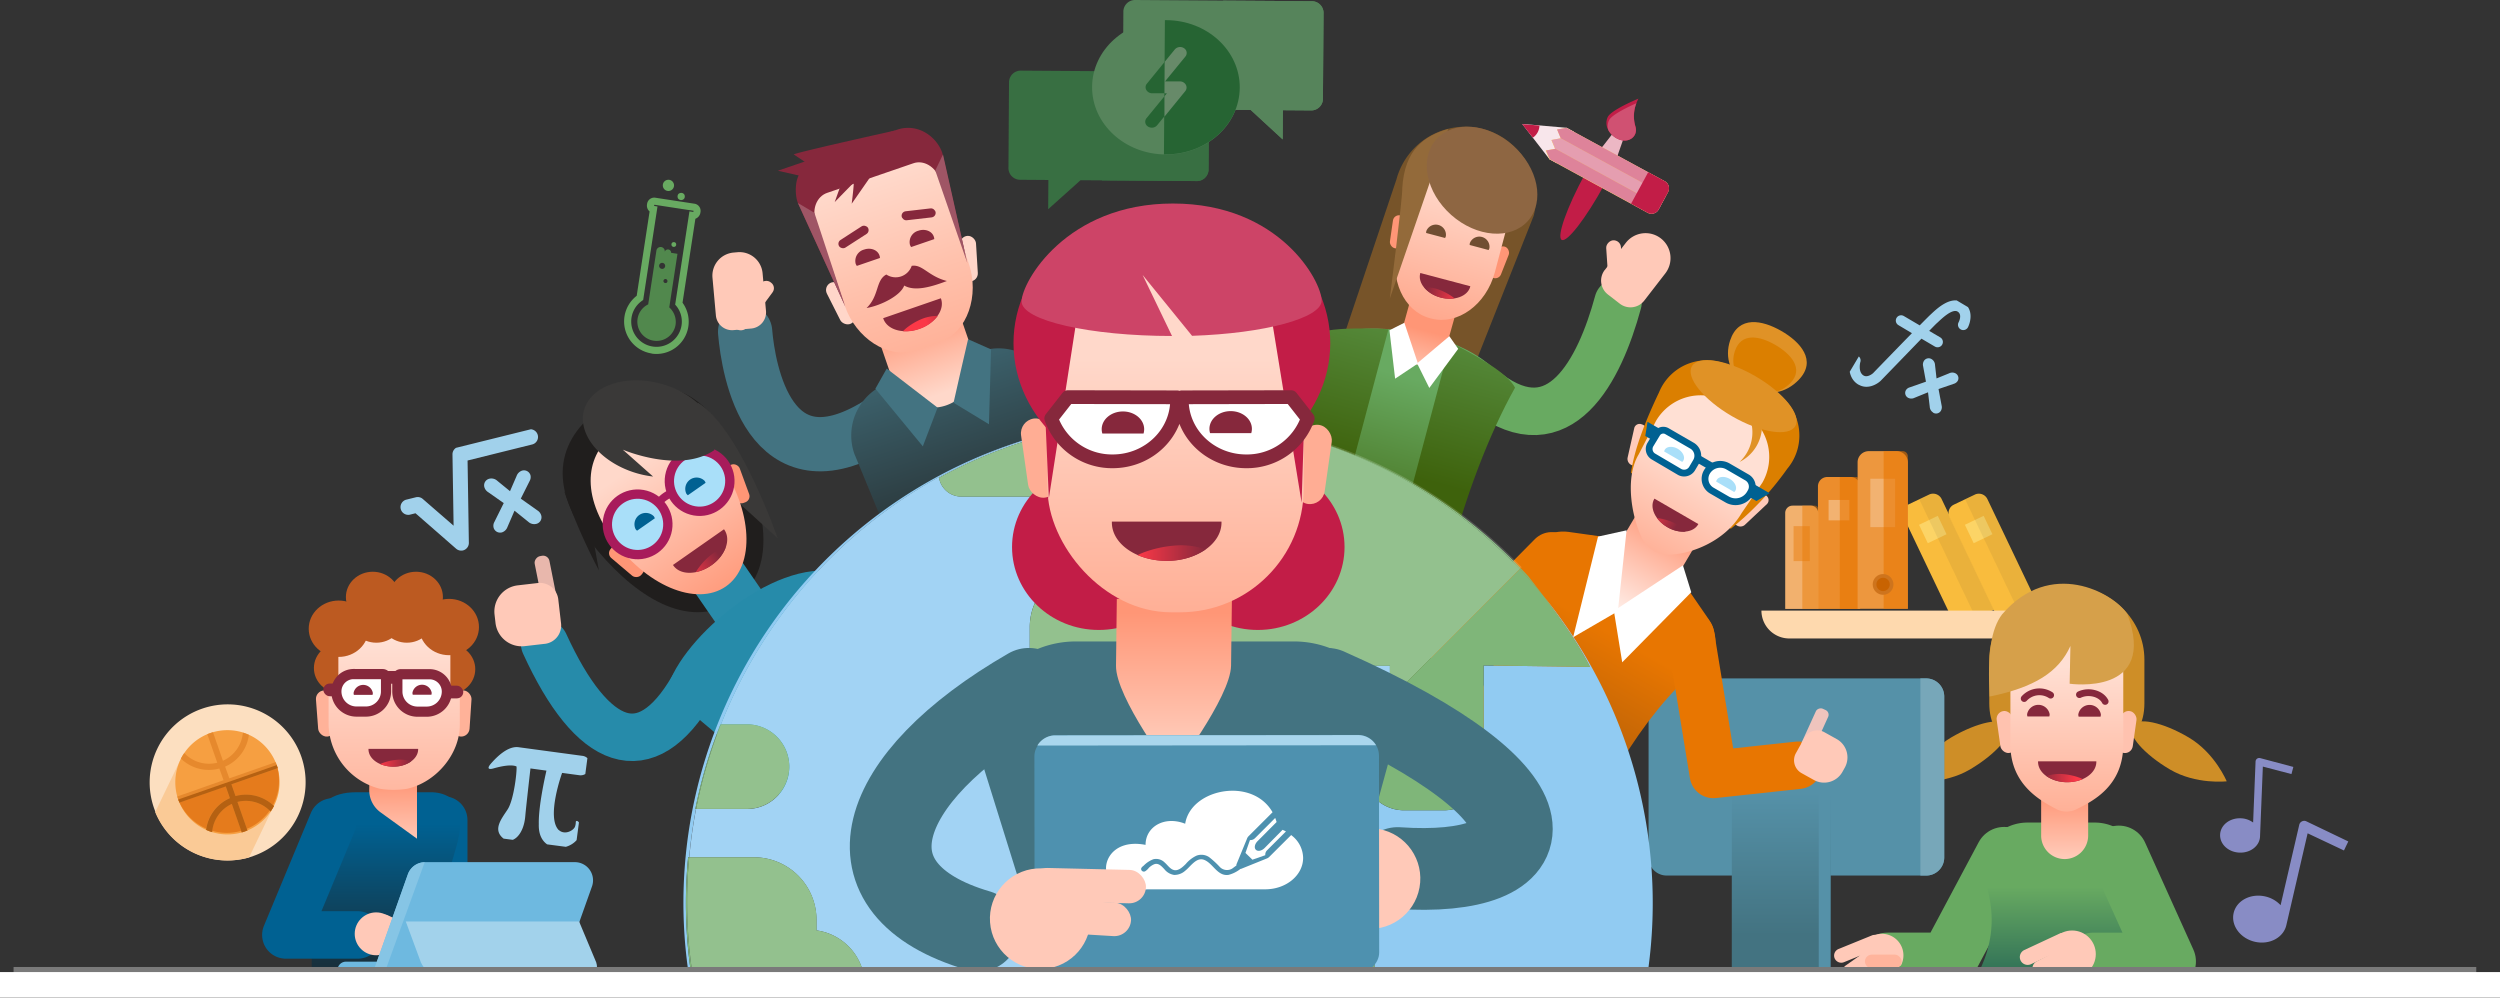 <svg xmlns="http://www.w3.org/2000/svg" xmlns:xlink="http://www.w3.org/1999/xlink" viewBox="0 0 737 294.07"><rect x="0" y="0" width="737" height="294.07" fill="#333333" stroke="none"/><defs><linearGradient id="linear-gradient-2" x1="406.55" y1="286.97" x2="406.55" y2="251.11" gradientTransform="matrix(1.02 -.01 0 1 -300.82 -16.86)" gradientUnits="userSpaceOnUse"><stop offset=".36" stop-color="#ffd8ca"/><stop offset="1" stop-color="#ff9676"/></linearGradient><linearGradient id="linear-gradient-18" x1="611.07" y1="521.93" x2="611.07" y2="500.43" gradientTransform="matrix(.97 .26 -.27 .97 -33.25 -549.97)" xlink:href="#linear-gradient-6"/><linearGradient id="linear-gradient-3" x1="1679.28" y1="182.04" x2="1679.28" y2="291.13" gradientTransform="matrix(-1 0 0 1 1795.49 0)" gradientUnits="userSpaceOnUse"><stop offset="0" stop-color="#ffe6dc"/><stop offset=".81" stop-color="#ff9676"/></linearGradient><linearGradient id="linear-gradient-4" x1="112.08" y1="224.98" x2="121.18" y2="224.98" gradientUnits="userSpaceOnUse"><stop offset="0" stop-color="#fb3847"/><stop offset="1" stop-color="#86283c"/></linearGradient><linearGradient id="linear-gradient-5" x1="-786.81" y1="309.17" x2="-786.81" y2="241.07" gradientTransform="matrix(-1 0 0 1 -181.13 0)" gradientUnits="userSpaceOnUse"><stop offset="0" stop-color="#003f4f"/><stop offset=".7" stop-color="#68aa61"/></linearGradient><linearGradient id="linear-gradient-6" x1="-787.86" y1="257.67" x2="-787.86" y2="228.79" gradientTransform="matrix(1 0 0 -1 1398.46 481.72)" gradientUnits="userSpaceOnUse"><stop offset="0" stop-color="#ffd8ca"/><stop offset=".81" stop-color="#ff9676"/></linearGradient><linearGradient id="linear-gradient-7" x1="-788.5" y1="195.96" x2="-788.5" y2="255.93" gradientTransform="matrix(-1 0 0 1 -181.13 0)" gradientUnits="userSpaceOnUse"><stop offset=".01" stop-color="#ffdfd3"/><stop offset=".97" stop-color="#ffa082"/></linearGradient><linearGradient id="linear-gradient-8" x1="-704.49" y1="317.66" x2="-704.49" y2="233.61" gradientTransform="matrix(1 0 0 -1 1231.32 508.8)" gradientUnits="userSpaceOnUse"><stop offset=".5" stop-color="#437381"/><stop offset="1" stop-color="#5591a8"/></linearGradient><linearGradient id="linear-gradient-9" x1="-793.17" y1="229.38" x2="-782.52" y2="229.38" gradientTransform="matrix(-1 0 0 1 -181.13 0)" xlink:href="#linear-gradient-4"/><linearGradient id="linear-gradient-10" x1="894.87" y1="960.85" x2="894.87" y2="1105.82" gradientTransform="matrix(.87 .5 -.5 .87 180.49 -1094.65)" gradientUnits="userSpaceOnUse"><stop offset="0" stop-color="#e87601"/><stop offset="1" stop-color="#201e1d"/></linearGradient><linearGradient id="linear-gradient-11" x1="606.36" y1="956.66" x2="606.36" y2="920.15" gradientTransform="matrix(.87 .5 -.51 .86 439.06 -941.64)" gradientUnits="userSpaceOnUse"><stop offset="0" stop-color="#fff5f1"/><stop offset=".82" stop-color="#ffa285"/></linearGradient><linearGradient id="linear-gradient-12" x1="583.05" y1="902.1" x2="583.05" y2="946.71" gradientTransform="matrix(.87 .5 -.5 .87 451.1 -938.32)" gradientUnits="userSpaceOnUse"><stop offset="0" stop-color="#ffe0d4"/><stop offset=".97" stop-color="#ffa082"/></linearGradient><linearGradient id="linear-gradient-13" x1="486.24" y1="1019.44" x2="497.82" y2="1019.44" gradientTransform="matrix(.69 .4 -.4 .69 560.68 -751.03)" xlink:href="#linear-gradient-4"/><linearGradient id="linear-gradient-14" x1="896.29" y1="1019.82" x2="896.29" y2="1019.82" xlink:href="#linear-gradient-10"/><linearGradient id="linear-gradient-15" x1="592.73" y1="523.15" x2="592.73" y2="676.74" gradientTransform="rotate(15 2067.98 -354.114)" gradientUnits="userSpaceOnUse"><stop offset="0" stop-color="#68aa61"/><stop offset=".37" stop-color="#3e620c"/></linearGradient><linearGradient id="linear-gradient-16" x1="569.94" y1="474.93" x2="569.94" y2="683.06" xlink:href="#linear-gradient-15"/><linearGradient id="linear-gradient-17" x1="-733.23" y1="474" x2="-733.23" y2="682.13" gradientTransform="scale(-1 1) rotate(-15 -2126.757 -807.894)" xlink:href="#linear-gradient-15"/><linearGradient id="linear-gradient" x1="113.77" y1="235.84" x2="113.77" y2="299.68" gradientUnits="userSpaceOnUse"><stop offset=".11" stop-color="#006192"/><stop offset="1" stop-color="#201e1d"/></linearGradient><linearGradient id="linear-gradient-19" x1="593.42" y1="465.21" x2="593.42" y2="522.42" gradientTransform="rotate(15 2067.98 -354.114)" gradientUnits="userSpaceOnUse"><stop offset="0" stop-color="#ffd8ca"/><stop offset=".97" stop-color="#ff9676"/></linearGradient><linearGradient id="linear-gradient-20" x1="-443.77" y1="500.51" x2="-434.29" y2="500.51" gradientTransform="matrix(-.97 -.26 -.26 .97 128.49 -510)" xlink:href="#linear-gradient-4"/><linearGradient id="linear-gradient-21" x1="298.84" y1="-299.89" x2="298.84" y2="-215.42" gradientTransform="rotate(-18.2 1501.367 -36.349)" gradientUnits="userSpaceOnUse"><stop offset="0" stop-color="#437381"/><stop offset="1" stop-color="#201e1d"/></linearGradient><linearGradient id="linear-gradient-22" x1="4371.53" y1="-280.97" x2="4371.53" y2="-312.49" gradientTransform="matrix(1 0 0 -1 -4097.01 -184.14)" xlink:href="#linear-gradient-6"/><linearGradient id="linear-gradient-23" x1="4370.97" y1="-332.87" x2="4370.97" y2="-218.46" gradientTransform="matrix(-.95 .32 .32 .95 4503.83 -1036.85)" gradientUnits="userSpaceOnUse"><stop offset=".01" stop-color="#ffe0d4"/><stop offset=".36" stop-color="#ffc1ac"/><stop offset=".76" stop-color="#ffa285"/><stop offset=".97" stop-color="#ff9676"/></linearGradient><linearGradient id="linear-gradient-24" x1="293.39" y1="-302.47" x2="304.57" y2="-302.47" gradientTransform="rotate(-18.2 1501.367 -36.349)" xlink:href="#linear-gradient-4"/><linearGradient id="linear-gradient-25" x1="363.98" y1="-520.71" x2="363.98" y2="-465.03" gradientTransform="rotate(-35 1460.985 48.381)" gradientUnits="userSpaceOnUse"><stop offset=".01" stop-color="#268baa"/><stop offset=".42" stop-color="#00779b"/></linearGradient><linearGradient id="linear-gradient-26" x1="3990.76" y1="-597.07" x2="3990.76" y2="-545.79" gradientTransform="matrix(-.82 .57 .57 .82 3806.72 -1652.67)" xlink:href="#linear-gradient-19"/><linearGradient id="linear-gradient-27" x1="360.43" y1="-569.25" x2="371.83" y2="-569.25" gradientTransform="rotate(-35 1460.985 48.381)" xlink:href="#linear-gradient-4"/><linearGradient id="linear-gradient-28" x1="349.27" y1="218.37" x2="349.27" y2="304.97" xlink:href="#linear-gradient-21"/><linearGradient id="linear-gradient-29" x1="359.94" y1="226.11" x2="359.94" y2="166.49" gradientTransform="matrix(1 0 -.01 1 -11.63 2.9)" xlink:href="#linear-gradient-6"/><linearGradient id="linear-gradient-30" x1="346.57" y1="105.74" x2="346.57" y2="230.68" gradientTransform="translate(0 -.06)" xlink:href="#linear-gradient-19"/><linearGradient id="linear-gradient-31" x1="335.4" y1="163.05" x2="355.48" y2="163.05" xlink:href="#linear-gradient-4"/><clipPath id="clip-path"><path id="SVGID" class="cls-1" transform="rotate(-59.3 567.157 102.113)" d="M546.95 87.14h36.8v31.04h-36.8z"/></clipPath><clipPath id="clip-path-2"><path class="cls-1" transform="rotate(-13.93 140.008 146.042)" d="M117.61 131.09h44.73v29.89h-44.73z"/></clipPath><clipPath id="clip-path-3"><path id="SVGID-2" data-name="SVGID" class="cls-1" transform="rotate(-82.5 156.843 235.145)" d="M143.77 220.3h27.97v29.51h-27.97z"/></clipPath><style>.cls-1,.cls-32,.cls-46{fill:none}.cls-2{fill:#68aa61}.cls-10{fill:#c21d47}.cls-18{fill:#a1d1eb}.cls-21{fill:#f2b271}.cls-22{fill:#e87601;opacity:.59}.cls-23{fill:#f9bc3d}.cls-24{fill:#fcd466}.cls-25,.cls-94{fill:#201e1d}.cls-25{opacity:.07}.cls-26{fill:#ed973e}.cls-32,.cls-67{stroke:#006192}.cls-32,.cls-46,.cls-67{stroke-linecap:round;stroke-linejoin:round}.cls-32{stroke-width:14px}.cls-34{fill:#ffb299}.cls-37{fill:#bc5a21}.cls-39{fill:#86283c}.cls-107,.cls-40,.cls-65,.cls-67{fill:#fff}.cls-40{stroke:#86283c}.cls-101,.cls-40{stroke-miterlimit:10}.cls-40{stroke-width:3px}.cls-42{fill:#ffc9b8}.cls-43{fill:#6eb9e0}.cls-46{stroke:#68aa61;stroke-width:17px}.cls-49{fill:#ce8e27}.cls-50{fill:#ffc2af}.cls-67{stroke-width:2px}.cls-54{fill:#5591a8}.cls-59{fill:#e09226}.cls-60{fill:#db7f00}.cls-66{fill:#006192}.cls-101{fill:#a9dff9}.cls-79{fill:#ff9676}.cls-90{fill:#ffd6c9}.cls-98{fill:#3a3938}.cls-101{stroke:#a81b5b;stroke-width:2.75px}.cls-105{fill:#91cbf2}.cls-106{fill:#7fb679}.cls-107{opacity:.16}.cls-108{fill:#ffad94}.cls-121{fill:#7bdb86}.cls-122{fill:#3caf52}.cls-123{fill:#179933}</style></defs><g id="Layer_2" data-name="Layer 2"><g id="Layer_1-2" data-name="Layer 1"><path class="cls-2" d="M192.11 104.2a9.55 9.55 0 01-4.41-17l3.8-24.86a2.26 2.26 0 01-.75-2.15 2.13 2.13 0 012.33-1.92l11.76 1.8a2.13 2.13 0 011.65 2.53 2.29 2.29 0 01-1.49 1.89l-3.79 24.75a9.51 9.51 0 01-9.11 15zm.72-43.49l1 .16-4.22 27.55-.34.25a7.46 7.46 0 1011.65 7.23 7.32 7.32 0 00-1.58-5.75l-.3-.34 4.21-27.5 1.11.17c0-.06.08-.11.09-.17a.24.24 0 000-.18l-11.52-1.77c0 .06-.08.11-.09.17a.43.43 0 01-.01.18z"/><circle class="cls-2" cx="197.05" cy="54.65" r="1.66"/><circle class="cls-2" cx="200.81" cy="57.92" r="1.07"/><circle class="cls-2" cx="198.64" cy="72.08" r=".71"/><path d="M197.3 90.62l2.42-15.8-1.88-.29a.95.95 0 00-1.87-.28 1.24 1.24 0 10-2.46-.38l-2.42 15.86a5.67 5.67 0 108.07 6 5.74 5.74 0 00-1.86-5.11zm-2.22-11.36a.89.89 0 111-.74.87.87 0 01-1 .74zm1 4.17a.58.58 0 01-.49-.67.6.6 0 01.67-.5.61.61 0 01.5.68.53.53 0 01-.64.49z" fill="#51884d"/><path d="M74.65 252.38A23 23 0 1188.81 223a23.05 23.05 0 01-14.16 29.36z" fill="#fcdfc0"/><path d="M53.36 223.64l-7.61 15.78a23 23 0 0027.68 13.35L80.51 238z" fill="#faca96"/><path d="M72.12 245.13a15.37 15.37 0 119.44-19.58 15.37 15.37 0 01-9.44 19.58z" fill="#f69f41"/><path d="M81.56 225.55l-29 10.13v.05a15.37 15.37 0 0029-10.14z" fill="#e57b1c"/><path d="M79.77 239.24a14.89 14.89 0 001-1.63 11.82 11.82 0 00-11.33-2.93l-1.21-3.47 13.64-4.77c-.09-.29-.18-.59-.28-.89s-.22-.58-.34-.86l-13.64 4.76-1.24-3.45a11.8 11.8 0 007-9.35 16.47 16.47 0 00-1.77-.67 10 10 0 01-5.88 8.29l-2.93-8.4c-.28.08-.57.17-.85.27s-.56.2-.83.31l2.94 8.4a10 10 0 01-9.72-2.85 14 14 0 00-1 1.63 11.82 11.82 0 0011.33 2.93L65.9 230l-13.64 4.8c.09.3.18.6.28.89s.22.59.34.87l13.64-4.76 1.21 3.46a11.82 11.82 0 00-7 9.35 16.54 16.54 0 001.77.68 10 10 0 015.84-8.29l2.93 8.4c.28-.08.57-.17.85-.27s.56-.2.83-.32l-2.95-8.4a10 10 0 019.76 2.83z" fill="#e6892d"/><path d="M72.12 245.13l.83-.32-2.95-8.4a10 10 0 019.76 2.83 14.89 14.89 0 001-1.63 11.82 11.82 0 00-11.33-2.93l-1.21-3.47 13.64-4.77c-.09-.29-.18-.59-.28-.89l-29 10.13v.05c.11.3.22.59.34.87l13.64-4.76 1.21 3.46a11.82 11.82 0 00-7 9.35 16.54 16.54 0 001.77.68 10 10 0 015.8-8.33l2.93 8.4c.28-.08.57-.17.85-.27z" fill="#b56112"/><path class="cls-10" d="M467.24 51.33c1.34-2.46 2.83-4.69 4.13-6.75l1.15-1.47 4.48 2.43-.61 1.76c-1 2.21-2.09 4.66-3.43 7.13-5.37 9.85-11 17.14-12.56 16.29s1.47-9.54 6.84-19.39z"/><path fill="#ecb7c4" d="M471.37 44.58l1.14-1.47 3.25-4.17 2.96 1.61-1.75 4.99-.61 1.76-4.99-2.72z"/><path class="cls-10" d="M474 34.43c1.15-2.11 9-5.35 9-5.35a10.84 10.84 0 00-.58 1.36 10.53 10.53 0 00-.32 6.71c1 3-1.92 5.28-5.06 3.85l-.42-.21a6 6 0 01-2.47-2.45 4.06 4.06 0 01-.15-3.91z"/><path d="M474.39 35.37c.9-1.65 5.88-4 8-4.93a10.53 10.53 0 00-.32 6.71c1 3-1.92 5.28-5.06 3.85l-.42-.21a6 6 0 01-2.47-2.45 3.87 3.87 0 01.27-2.97z" fill="#d05172"/><path fill="#f8e6eb" d="M464 38.84l-2.16-1.17-13.1-1.13 8.05 10.4 2.15 1.18 5.06-9.28z"/><path d="M489.5 60.76l1.68-3.09.55-1a2.37 2.37 0 00-.94-3.22l-29-15.77-2.76.5 1.08 2.59-2.76.5 1.07 2.59-2.76.5 1.08 2.59 28.94 15.77a2.37 2.37 0 003.22-.94z" fill="#fcd462"/><path fill="#e59eb0" d="M491.18 57.67l-31.02-16.91-2.76.5 1.07 2.59 31.03 16.91 1.68-3.09z"/><path d="M490.79 53.44l-29-15.77-2.76.5 1.08 2.59 31 16.91.55-1a2.37 2.37 0 00-.87-3.23zM489 61.77l.55-1-31-16.91-2.76.5 1.08 2.59 28.94 15.77a2.37 2.37 0 003.19-.95z" fill="#de839a"/><path class="cls-10" d="M451.87 40.58l-3.13-4 5.09.44a4.44 4.44 0 01-2 3.6zm28.97 19.47l4.89 2.66a2.37 2.37 0 003.22-.94l2.79-5.11a2.38 2.38 0 00-.95-3.22l-4.9-2.67z"/><g clip-path="url(#clip-path)"><path class="cls-18" d="M547.91 113.39c2.57 1.51 5.29 0 6.48-1.1l.06-.06c3.22-3.32 8.32-8.58 12-12.39l3.94 2.32a1.56 1.56 0 001.61-2.69l-3.28-1.93c1.18-1.2 2-2.05 2.33-2.33l.34-.31c1.25-1.18 4.19-3.94 5.7-3.05s.34 3.1.28 3.21a1.56 1.56 0 002.81 1.37c.84-1.71 1.6-5.44-1.51-7.27-3.52-2.07-7.5 1.67-9.42 3.46l-.32.3c-.38.36-1.5 1.48-3 3l-4.71-2.77a1.56 1.56 0 00-1.58 2.69l4 2.38c-4.68 4.78-10.8 11.11-11.48 11.81-.2.17-1.63 1.34-2.76.68-1.72-1-1-3.87-1-3.89a1.56 1.56 0 10-3-.77c-.48 1.9-.51 5.59 2.48 7.35z"/></g><path class="cls-18" d="M569.88 121.65a1.64 1.64 0 002.32-.6 2.12 2.12 0 00.19-1.51l-.91-4.85 4.58-1.57a2 2 0 001.07-.83 1.61 1.61 0 00-.67-2.24 2.07 2.07 0 00-1.85 0l-3.72 1.51-.45-4a2.09 2.09 0 00-1-1.69 1.64 1.64 0 00-2.31.6 2.1 2.1 0 00-.19 1.52l.83 4.53-4.83 1.69a1.86 1.86 0 00-1.08.83 1.62 1.62 0 00.67 2.24 2.07 2.07 0 001.85 0l4-1.63.51 4.28a2.1 2.1 0 001 1.68z"/><g clip-path="url(#clip-path-2)"><path class="cls-18" d="M120.69 151.76l1.8-.45 12 10.47a2.3 2.3 0 002 .49 2.86 2.86 0 00.41-.15 2.28 2.28 0 001.32-2.1l-.38-24.26L157 131a2.28 2.28 0 00-1.09-4.42l-20.8 5.16a2.26 2.26 0 00-1.72 2.24l.33 21-9.1-7.9a2.26 2.26 0 00-2-.49l-2.94.73a2.28 2.28 0 001.09 4.42z"/></g><path class="cls-18" d="M145.51 155.56a2 2 0 002.49 1.38 2.58 2.58 0 001.6-1.58l2.08-4.81 4.08 3.29a2.56 2.56 0 002.3.61 2 2 0 001.5-2.49 2.56 2.56 0 00-1.12-1.48l-4.91-3.48 2.63-5.25a2.34 2.34 0 00.23-1.63 2 2 0 00-2.49-1.38 2.57 2.57 0 00-1.61 1.58l-1.94 4.48-3.76-3.07a2.56 2.56 0 00-2.3-.61 2 2 0 00-1.5 2.49 2.59 2.59 0 001.12 1.48l4.59 3.22-2.77 5.59a2.24 2.24 0 00-.22 1.63z"/><path d="M538.69 140.62h6.9a2.76 2.76 0 012.76 2.76v36.13h-12.42v-36.13a2.76 2.76 0 012.76-2.76z" fill="#ec8d2c"/><path class="cls-21" d="M539.07 147.39h6.12v6.01h-6.12z"/><path class="cls-22" d="M547.14 140.62h-4.77v38.89h6V142a1.29 1.29 0 00-1.23-1.38z"/><path class="cls-23" d="M570.51 145.4h6.9a2.76 2.76 0 012.76 2.76v36.13h-12.42v-36.13a2.76 2.76 0 012.76-2.76z" transform="rotate(-25.52 573.938 164.838)"/><path class="cls-24" transform="rotate(-25.52 569.762 156.116)" d="M566.73 153.11h6.12v6.01h-6.12z"/><path class="cls-25" d="M570.1 145.14l-4.31 2.06 16.75 35.09 5.39-2.57-16.17-33.87a1.27 1.27 0 00-1.66-.71z"/><path class="cls-23" d="M584 145.4h6.9a2.76 2.76 0 012.76 2.76v36.13h-12.38v-36.13a2.76 2.76 0 012.72-2.76z" transform="rotate(-25.52 587.448 164.833)"/><path class="cls-24" transform="rotate(-25.52 583.272 156.112)" d="M580.25 153.11h6.12v6.01h-6.12z"/><path class="cls-25" d="M583.62 145.14l-4.31 2.06 16.76 35.09 5.39-2.57-16.17-33.87a1.28 1.28 0 00-1.67-.71z"/><path class="cls-26" d="M550.91 133h8.24a3.29 3.29 0 013.29 3.29v43.18h-14.82v-43.13a3.29 3.29 0 013.29-3.34z"/><path class="cls-21" d="M551.37 141.13h7.31v14.27h-7.31z"/><path class="cls-22" d="M561 133h-5.71v46.47h7.13v-44.81A1.53 1.53 0 00561 133z"/><circle cx="555.13" cy="172.29" r="3.06" fill="#ce741d"/><circle cx="555.13" cy="172.29" r="1.97" fill="#c86301"/><path d="M528.44 149.06h5.4a2.16 2.16 0 012.16 2.16v28.29h-9.72v-28.29a2.16 2.16 0 012.16-2.16z" fill="#f2b16e"/><path class="cls-26" d="M528.74 155.11h4.79v10.31h-4.79z"/><path d="M535.06 149.06h-3.74v30.45H536v-29.39a1 1 0 00-.94-1.06z" fill="#e87906" opacity=".47"/><path d="M519.27 180H616a8.22 8.22 0 01-8.22 8.22h-80.29a8.22 8.22 0 01-8.22-8.22z" fill="#fed9ae"/><path class="cls-32" d="M130.81 241.75v32.83l16.16 2.34"/><path d="M162.51 278.61l-6.3-6.76a1.49 1.49 0 00-.58-.39 6.48 6.48 0 00-3-2.42 6.56 6.56 0 10.41 12l2.08 2.43a2 2 0 002.74-.15 2 2 0 00.63-2.57l.8.85a2.06 2.06 0 002.88-.1 2 2 0 00.34-2.89z" fill="#ffd8ca"/><rect class="cls-34" x="93.47" y="203.53" width="4.98" height="13.63" rx="2.49" ry="2.49" transform="rotate(-4.3 95.995 210.463)"/><rect class="cls-34" x="133.72" y="203.53" width="4.98" height="13.63" rx="2.49" ry="2.49" transform="rotate(3.79 136.319 210.62)"/><path d="M134.6 249.37c2.15-7.86 1.66-15.26-7-15.81h-22.71c-7.09 0-11.34 3.23-13 10.13v41.65h32.17z" fill="url(#linear-gradient)"/><path d="M122.93 247.25l-10.74-7.77a8.08 8.08 0 01-3.34-6.69l.26-14.3 13.82-.3z" fill="url(#linear-gradient-2)"/><ellipse class="cls-37" cx="132.19" cy="197.27" rx="7.92" ry="7.46"/><ellipse class="cls-37" cx="100.46" cy="196.94" rx="7.92" ry="7.46"/><path d="M135.55 189.06v24.61c0 8.78-7.11 17-15.56 18.87a25.48 25.48 0 01-7.95 0 20 20 0 01-15.17-18.87v-24.61a6 6 0 015.9-6.13h26.88a6 6 0 015.9 6.13z" fill="url(#linear-gradient-3)"/><path class="cls-37" transform="rotate(-180 134.35 193.395)" d="M132.77 182h3.16v22.79h-3.16z"/><path class="cls-37" transform="rotate(-180 98.17 193.235)" d="M96.59 182h3.16v22.46h-3.16z"/><rect class="cls-39" x="95.33" y="201.5" width="8.91" height="3.74" rx="1.87" ry="1.87" transform="rotate(-180 99.78 203.375)"/><rect class="cls-39" x="111.3" y="197.81" width="8.91" height="3.74" rx="1.87" ry="1.87" transform="rotate(-180 115.755 199.685)"/><rect class="cls-39" x="127.67" y="202.14" width="8.91" height="3.74" rx="1.87" ry="1.87" transform="rotate(-180 132.12 204.01)"/><path class="cls-40" d="M123 198.73h2.76a5.94 5.94 0 015.94 5.94v4.1a1 1 0 01-1 1h-8.48a5.12 5.12 0 01-5.12-5.12 5.94 5.94 0 015.9-5.92z" transform="rotate(-180 124.42 204.265)"/><path class="cls-40" d="M104.32 198.73h8.48a1 1 0 011 1v4.1a5.94 5.94 0 01-5.94 5.94h-2.76a5.94 5.94 0 01-5.94-5.94 5.12 5.12 0 015.12-5.12z"/><ellipse class="cls-37" cx="99.84" cy="185.35" rx="8.83" ry="8.31"/><ellipse class="cls-37" cx="132.38" cy="184.85" rx="8.82" ry="8.3"/><ellipse class="cls-37" cx="122.65" cy="176.01" rx="7.92" ry="7.46"/><ellipse class="cls-37" cx="109.89" cy="176.01" rx="7.92" ry="7.46"/><ellipse class="cls-37" cx="119.94" cy="182.11" rx="7.82" ry="7.36"/><ellipse class="cls-37" cx="110.94" cy="182.11" rx="7.82" ry="7.36"/><path class="cls-32" d="M98.12 242.31l-13.85 33.31h21.19"/><path class="cls-39" d="M109.82 204.85a1.79 1.79 0 00.09-.57 2.88 2.88 0 00-5.67 0 2.12 2.12 0 00.08.57zm17.36-.05a2.12 2.12 0 00.08-.57 2.88 2.88 0 00-5.67 0 1.79 1.79 0 00.09.57zm-18.55 15.97v.12c0 2.83 3.27 5.12 7.32 5.12s7.32-2.29 7.32-5.12v-.12z"/><path d="M116.9 224a15.63 15.63 0 00-3.74.81 9.14 9.14 0 00-1.08.45 9.75 9.75 0 003.92.74 9.07 9.07 0 005.23-1.54 10.21 10.21 0 00-4.33-.46z" fill="url(#linear-gradient-4)"/><rect class="cls-42" x="110.83" y="271.81" width="14.51" height="4.2" rx="2.1" ry="2.1" transform="rotate(25.04 118.1 273.928)"/><circle class="cls-42" cx="110.89" cy="275.29" r="6.32"/><rect class="cls-42" x="107.55" y="274.66" width="14.51" height="4.2" rx="2.1" ry="2.1" transform="rotate(27.14 114.795 276.786)"/><rect class="cls-43" x="99.49" y="283.49" width="21.74" height="4.99" rx="2.5" ry="2.5"/><path class="cls-43" d="M164.07 290.7l10.45-29.39a5.36 5.36 0 00-5.05-7.15h-44.19a5.37 5.37 0 00-5 3.56l-11.71 33z"/><path d="M111.94 290.72l13.28-36.6v.07a5.36 5.36 0 00-5 3.56l-11.72 33z" fill="#86c5e5"/><path d="M119.62 271.64h51.09l5.06 12.08c.68 2.11-.17 4.09-2.39 4.09l-44.93-.26c-1.59 0-3.38-1.76-4.37-3.83z" fill="#a2d2eb"/><path class="cls-46" d="M590.82 252.28l-16.61 31.16h-17.79"/><path d="M583.87 285.47h47.48c-3-9.73-4.21-19.45 0-29.17a13.83 13.83 0 00-13.85-13.81h-19.78a13.83 13.83 0 00-13.85 13.81c3.9 9.21 4.81 18.81 0 29.17z" fill="url(#linear-gradient-5)"/><path d="M608.66 228.47a6.93 6.93 0 016.93 6.93v17.86h-13.86v-17.87a6.93 6.93 0 016.93-6.92z" transform="rotate(180 608.66 240.86)" fill="url(#linear-gradient-6)"/><path class="cls-49" d="M656.43 230.33S653 222 645.26 217.42s-15.2-6.1-16.74-3.5 3.47 8.38 11.18 12.92 16.73 3.49 16.73 3.49zm-92.43 0s3.47-8.38 11.18-12.91 15.2-6.1 16.74-3.5-3.47 8.38-11.18 12.92-16.74 3.49-16.74 3.49z"/><path class="cls-49" d="M609.31 223.34v.23c12.57 0 22.86-4.15 22.86-16.26v-12.85c0-11.9-10.11-21.63-22.47-21.63h-.79c-12.36 0-22.47 9.73-22.47 21.63v12.85c0 12.11 10.29 16.03 22.87 16.03z"/><rect class="cls-50" x="624.61" y="209.59" width="4.67" height="12.48" rx="2.34" ry="2.34" transform="rotate(-171.91 626.96 215.813)"/><rect class="cls-50" x="589.14" y="209.59" width="4.67" height="12.48" rx="2.34" ry="2.34" transform="rotate(-8.09 591.23 215.761)"/><path d="M606.25 238.54a6.41 6.41 0 005.77.08c4.81-2.36 13.92-6.79 13.92-19.15v-20.63a16.47 16.47 0 00-16.44-16.4h-.39a16.47 16.47 0 00-16.44 16.4v20.63c0 11.86 8.87 16.59 13.58 19.07z" fill="url(#linear-gradient-7)"/><path d="M620.6 206.78c-1.23-2.37-4.9-3.27-7.58-2m-8.49.15a6.07 6.07 0 00-7.8 1" stroke-width="2" stroke="#86283c" stroke-linecap="round" stroke-linejoin="round" fill="none"/><path d="M627.13 181c9.13 24.37-17 20.56-17 20.56l.23-11.13c-3.47 7.71-10.59 12.21-23.81 14.91-.7-12.69.44-20 3.69-24.26 14.2-16.5 32.61-6.48 36.89-.08z" fill="#d6a04a"/><path class="cls-54" d="M491.33 200h76.5a5.33 5.33 0 015.33 5.32v47.47a5.33 5.33 0 01-5.33 5.32h-76.5a5.33 5.33 0 01-5.33-5.32v-47.52a5.33 5.33 0 015.33-5.27z"/><path d="M566.13 200h1.7a5.33 5.33 0 015.33 5.32v47.47a5.33 5.33 0 01-5.33 5.32h-1.7z" fill="#77a7b9"/><path d="M510.53 222.93h29.13v50.19a12.74 12.74 0 01-12.74 12.74h-3.65a12.74 12.74 0 01-12.74-12.74v-50.19z" transform="rotate(180 525.095 254.4)" fill="url(#linear-gradient-8)"/><path class="cls-54" d="M536.17 224.88a6.66 6.66 0 013.45 5.84v55.14h-3.45z"/><path class="cls-46" d="M624.63 251.89l14.23 31.55h-21.75"/><path class="cls-39" d="M612.78 211.28a2.53 2.53 0 01-.1-.67 3.38 3.38 0 016.66 0 2.53 2.53 0 01-.1.67zm-15.09-.06a2.07 2.07 0 01-.1-.66 3.38 3.38 0 016.65 0 2.39 2.39 0 01-.1.66zM618 224.45v.15c0 3.31-3.85 6-8.59 6s-8.59-2.68-8.59-6v-.15z"/><path d="M608.34 228.22a18.6 18.6 0 014.39.94 10.53 10.53 0 011.26.53 11.47 11.47 0 01-4.53.9 10.67 10.67 0 01-6.14-1.8 11.88 11.88 0 015.02-.57z" fill="url(#linear-gradient-9)"/><path class="cls-42" d="M598.74 284.24l10.32-4.81a2.32 2.32 0 001.12-3.07 2.33 2.33 0 00-3.08-1.11l-10.32 4.81a2.31 2.31 0 00-1.12 3.07 2.33 2.33 0 003.08 1.11z"/><ellipse class="cls-42" cx="610.86" cy="281.27" rx="6.98" ry="6.96"/><path class="cls-42" d="M602.53 287.53l10.14-5.18a2.32 2.32 0 001-3.11 2.32 2.32 0 00-3.11-1l-10.14 5.18a2.31 2.31 0 00-1 3.11 2.32 2.32 0 003.11 1zm-58.92-3.88l9.83-4a2.11 2.11 0 001.15-2.74 2.12 2.12 0 00-2.75-1.15l-9.83 4a2.1 2.1 0 00-1.16 2.74 2.12 2.12 0 002.76 1.15z"/><path class="cls-42" d="M549.17 284.65a6.36 6.36 0 1111.21 0z"/><path class="cls-42" d="M546.54 288.07l9.44-6.68a2.1 2.1 0 00.5-2.93 2.12 2.12 0 00-2.94-.5l-9.44 6.68a2.1 2.1 0 00-.51 2.93 2.12 2.12 0 002.95.5z"/><rect x="549.78" y="281.42" width="10.83" height="4.09" rx="2.04" ry="2.04" transform="rotate(180 555.195 283.465)" fill="#ffb49c"/><g id="Lehrerin_2" data-name="Lehrerin 2"><path class="cls-59" d="M530.24 112c-3.7 3.82-9 5.18-14.61 2s-7.29-8.55-5.59-13.65c2.48-7.41 9.47-6 15.05-2.81s10.7 8.74 5.15 14.46z"/><path class="cls-60" d="M527.73 113c-2.87 2.9-7.1 3.84-11.6 1.24s-6-6.76-4.71-10.67c1.84-5.7 7.43-4.51 11.93-1.9s8.65 7.02 4.38 11.33z"/><path d="M511.67 154.63a1.66 1.66 0 01-.25-2.44l6.64-6.24a2 2 0 012.65.17 1.65 1.65 0 01.24 2.43l-6.63 6.24a2 2 0 01-2.65-.16zm-30.39-17.43a2 2 0 01-1.48-2.2l2-8.89a1.63 1.63 0 012.22-1 2 2 0 011.48 2.22l-2 8.88a1.65 1.65 0 01-2.22.99z" fill="#ffcbba"/><path class="cls-60" d="M480.8 139.4c1.07-7.18 4.24-15.27 8.28-23.73a15.2 15.2 0 0121.69-7.41l12.13 7a15.2 15.2 0 014 22.91 86.73 86.73 0 01-16.64 17.7z"/><path d="M498 174.26l-25.63-16.06-10-1.4c-5.41-.75-11.49 2.65-11.68 8.1-.48 13.6-18.33 51.43-28.39 59l46.26 26.77c-1.54-14.31 21.83-47.6 33.45-54.29 4.62-2.66 4.65-9.52 1.64-13.92z" fill="url(#linear-gradient-10)"/><path d="M476.91 181.25s-4.17-13.27-1.11-18.42L484 149l16.94 9.81-8.16 13.82c-3.1 5.15-15.87 8.62-15.87 8.62z" fill="url(#linear-gradient-11)"/><path d="M491.73 163.52a8.35 8.35 0 01-7.33-4.28c-3.08-5.54-5.71-18-1.3-25.31l5.07-9.81a15.25 15.25 0 0120.83-5.53l5 2.91a15.28 15.28 0 015.54 20.8l-6.07 8.9c-5.16 8.8-15.65 12.32-21.74 12.32z" fill="url(#linear-gradient-12)"/><path class="cls-65" d="M479.52 156.33l-8.42 1.86-7.34 29.67 13.19-7.66 2.57-23.87z"/><path class="cls-65" d="M496.13 166.67l-20.36 13.41 2.46 15.17 20.35-20.66-2.45-7.92z"/><path class="cls-66" d="M488.83 130.73l-3.8-2.2.66-4.18 5.11 2.96-1.97 3.42z"/><path class="cls-66" transform="rotate(30.06 502.178 136.168)" d="M499.22 135.04h5.91v2.26h-5.91z"/><path class="cls-67" d="M495.19 139.15l-7.81-4.6a2.56 2.56 0 01-.83-3.51l1.87-3.09a2.18 2.18 0 012.93-.88l7.55 4.37a3.43 3.43 0 011.1 4.71l-1.09 1.85a2.75 2.75 0 01-3.72 1.15z"/><path class="cls-66" d="M514.61 145.87l3.18 1.84 3.91-2.29-5.11-2.96-1.98 3.41z"/><path class="cls-67" d="M507.3 138.21h5.24a4 4 0 014 4 4.55 4.55 0 01-4.55 4.55h-6.49a3.12 3.12 0 01-3.12-3.12v-.49a4.92 4.92 0 014.92-4.94z" transform="rotate(-149.94 509.45 142.478)"/><path d="M495.91 136.17a1.32 1.32 0 00.34-.4c.6-1-.14-2.59-1.65-3.46s-3.23-.75-3.83.29a1.48 1.48 0 00-.17.5zm15.33 8.88a1.65 1.65 0 00.35-.4c.6-1-.14-2.59-1.66-3.47s-3.22-.74-3.82.29a1.58 1.58 0 00-.18.5z" fill="#a9dff9"/><path d="M498.39 187.26l6.71 41.04 25.03-2.71m-72.68-61.73l-25.73 26-23.99-4.59" stroke="#e87601" stroke-width="14" stroke-linecap="round" stroke-linejoin="round" fill="none"/><path class="cls-59" d="M517.46 118.85a29.52 29.52 0 00-3.85.67 12 12 0 011.39 13.93 12.24 12.24 0 01-2.18 2.73 11.93 11.93 0 004.6-17.33z"/><path class="cls-39" d="M487.73 147l-.07.11c-1.44 2.5.28 6.2 3.86 8.27s7.64 1.72 9.09-.78l.06-.11z"/><path d="M493.4 154.11a16 16 0 00-3.72-1.21 11.53 11.53 0 00-1.18-.15 9.84 9.84 0 003 2.66 9.25 9.25 0 005.41 1.32 10.31 10.31 0 00-3.51-2.62z" fill="url(#linear-gradient-13)"/><ellipse class="cls-59" cx="514.01" cy="116.78" rx="6.83" ry="17.61" transform="rotate(-59.94 514.02 116.781)"/><path fill="url(#linear-gradient-14)" d="M468.66 250.42l-46.51-26.92"/></g><rect x="528.65" y="213.04" width="12.91" height="3.98" rx="1.52" ry="1.52" transform="rotate(-65.53 535.07 215.03)" fill="#efc4bd"/><path class="cls-42" d="M534.09 216.45h4.15a6.19 6.19 0 016.19 6.19v1.43a6.19 6.19 0 01-6.19 6.19h-4.15a4.33 4.33 0 01-4.33-4.33v-5.14a4.33 4.33 0 014.33-4.34z" transform="rotate(29.1 537.104 223.349)"/><g id="Lehrerin_1" data-name="Lehrerin 1"><path d="M431.79 115l20.33-51.36a21 21 0 00-14.85-25.6 21 21 0 00-25.6 14.85l-17.59 52.38z" fill="#775429"/><path d="M404.55 150.69c-41.06-8.76-41.47-47.51-9.64-45M477 89.07c-5.49 20.27-17.18 42.84-38.53 26.7" stroke="#68aa61" stroke-width="14" stroke-linecap="round" stroke-linejoin="round" fill="none"/><path d="M417.37 217.24c4.68-10.46 4.52-23.85 2.86-28.45L375 176.33c-9.13 8.51-9.75 15.77-11.43 26.17z" fill="#bb890e"/><path d="M420.57 189.17C415 161.19 433.33 134 444.45 114c-8.54-16.22-42.8-20.77-53.81-14.3.64 27.89.75 55.4-16.49 76.74z" fill="url(#linear-gradient-15)"/><path d="M379.41 209.54l29.9-112.49c-7.77-.38-19.09-.62-23.16 2.12-.26 31.25-12.43 79.44-30.51 103.92z" fill="url(#linear-gradient-16)"/><path d="M397.68 213.43l29.9-112.49c6.93 3.53 16.87 8.94 19.05 13.35-15.29 27.25-28.65 75.12-25.11 105.35z" fill="url(#linear-gradient-17)"/><rect class="cls-79" x="410.19" y="63.39" width="3.62" height="9.83" rx="1.81" ry="1.81" transform="rotate(8.23 411.764 68.247)"/><rect class="cls-79" x="440.15" y="72.39" width="3.62" height="9.83" rx="1.81" ry="1.81" transform="rotate(21.51 441.882 77.277)"/><path d="M417.72 107.5c-3.72-1-5.7-5.49-4.44-10l2.65-9.58 13.46 3.58-2.67 9.5c-1.26 4.58-5.29 7.48-9 6.5z" fill="url(#linear-gradient-18)"/><path d="M418.65 48q-.28.78-.51 1.65l-6.11 23c-2.54 9.57 1.75 19.1 9.53 21.16l.34.09c7.78 2.07 16.23-4.06 18.78-13.63l6.1-23c.16-.59.28-1.15.38-1.7z" fill="url(#linear-gradient-19)"/><path d="M426 70.16a1.8 1.8 0 00.24-.55 3 3 0 00-5.75-1.53 2.46 2.46 0 00-.07.6zm12.84 3.55a2.56 2.56 0 00.24-.56 3 3 0 00-5.75-1.53 1.76 1.76 0 00-.07.6z" fill="#704e32"/><path class="cls-65" d="M414 95.15c.39 1.09 4 12 4 12l-6.72 4.49-1.67-14.28z"/><path class="cls-65" d="M427.27 99.11l-9.51 8.02 3.6 7.24 8.52-11.53-2.61-3.73z"/><path class="cls-39" d="M433.43 84.38v.13c-.76 2.85-4.68 4.28-8.75 3.2s-6.76-4.27-6-7.12v-.12z"/><path d="M424.24 85.41a16.06 16.06 0 013.55 1.81 8.67 8.67 0 011 .75 10.17 10.17 0 01-4.1-.26 9.39 9.39 0 01-4.86-3 10.63 10.63 0 014.41.7z" fill="url(#linear-gradient-20)"/><path d="M413.38 55.58c.24 1.59-3.66 32.42-3.66 32.42l17.22-50c-6.94 2.08-12.88 5.87-13.56 17.58z" fill="#936a3a"/><ellipse cx="436.93" cy="53.13" rx="13.7" ry="18.08" transform="rotate(-48.44 436.91 53.14)" fill="#8e6642"/><path class="cls-42" d="M476.52 71.87h10.08a7.36 7.36 0 017.4 7.36 7.36 7.36 0 01-7.36 7.36h-10.12a5.15 5.15 0 01-5.15-5.15V77a5.15 5.15 0 015.15-5.15z" transform="rotate(-52.28 482.682 79.222)"/><rect class="cls-42" x="467.58" y="77.12" width="16.99" height="4.36" rx="2.18" ry="2.18" transform="rotate(-93.86 476.1 79.291)"/></g><g id="Lehrer_1" data-name="Lehrer 1"><path class="cls-66" d="M334.17 197.4l-47.09 16.16-8.29-17.32 50.24-17.23 5.14 18.39z"/><path d="M258.55 125.21c-31.87 19.48-37.93-15.9-38.89-27.43" stroke-width="16" stroke="#437381" stroke-linecap="round" stroke-linejoin="round" fill="none"/><path d="M279.38 200.43L331 182.72l-21.08-68.93a16.43 16.43 0 00-20.87-10.21l-27 9.26a16.43 16.43 0 00-10.21 20.88z" fill="url(#linear-gradient-21)"/><path d="M274.51 93.16a12.51 12.51 0 0112.49 12.5v14.56h-25v-14.56a12.51 12.51 0 0112.51-12.5z" transform="rotate(161.06 274.51 106.703)" fill="url(#linear-gradient-22)"/><path d="M285.39 100c-.44 1.71-4.28 18.73-4.28 18.73l10.44 6.34.61-22.07zm-23.98 8.65l14.99 11.52-4.35 11.41-13.99-16.99 3.35-5.94z" fill="#437381"/><rect class="cls-90" x="283.29" y="69.53" width="4.71" height="13.45" rx="2.35" ry="2.35" transform="rotate(176.5 285.644 76.25)"/><rect class="cls-90" x="245.49" y="82.68" width="4.71" height="13.45" rx="2.35" ry="2.35" transform="rotate(153.21 247.843 89.402)"/><path class="cls-39" d="M235.14 59.64c-.82-2.38-.79-6.49.66-8.51a10 10 0 015.68-5l23-7.9a10 10 0 018.07.72 11.41 11.41 0 015.2 6l7.41 32.57L276.53 53a10 10 0 01-5.42 4.51l-23 7.9a9.88 9.88 0 01-7.19-.3l8.28 25.26z"/><path d="M277 52.69l8.6 25c3.19 9.31-.36 20.22-8.33 23l-7.51 2.58c-8 2.73-17.47-3.69-20.66-13l-8.59-25c-1.24-3.59.26-7.36 3.33-8.41l25.37-8.71c3.04-1.1 6.53.96 7.79 4.54z" fill="url(#linear-gradient-23)"/><path d="M277.99 45.53l7.19 32.06-9.46-27.32 2.27-4.74zm-37.91 17.19l9.1 27.64-13.96-30.51 4.86 2.87z" fill="#9f5565"/><rect class="cls-39" x="246.58" y="68.54" width="10.09" height="2.67" rx="1.34" ry="1.34" transform="rotate(147.16 251.623 69.864)"/><rect class="cls-39" x="265.77" y="61.85" width="10.09" height="2.67" rx="1.34" ry="1.34" transform="rotate(173.41 270.814 63.184)"/><path class="cls-39" d="M255.46 90.81c3.78-3.63 2.64-8.18 5.83-9.88a5 5 0 007.48-2.56c3.2-.53 4.85 3.06 10.38 4.47-4.49 1.7-9.41 3.18-12.59 1.34-.96 2.82-6.56 5.82-11.1 6.63zm3.35-41.87l-7.73 11.12s.8-6.32.54-6.12-5.55 5.64-5.55 5.64l2.41-6.77 10.26-4.4m2.24-8.94l-31.66 10.86 8.53 1.95 23.13-12.81z"/><path class="cls-39" d="M264 38.44s-30.6 6.8-30 7.11 6.92 4.7 6.92 4.7zm-4.59 37.61a2.36 2.36 0 00-.14-.74c-.55-1.63-2.58-2.41-4.52-1.74a3.47 3.47 0 00-2.51 4.15 3.28 3.28 0 00.35.67zm16.01-5.56a2.36 2.36 0 00-.14-.74c-.55-1.63-2.58-2.4-4.52-1.74a3.47 3.47 0 00-2.51 4.15 3 3 0 00.35.67zM260.36 93.8s0 .1.05.14c1.13 3.29 5.85 4.65 10.55 3s7.59-5.58 6.46-8.86a.88.88 0 00-.05-.15z"/><path d="M271.26 94.24a19.25 19.25 0 00-4 2.42 12 12 0 00-1.07 1A11.89 11.89 0 00271 97a11.11 11.11 0 005.47-3.88 12.58 12.58 0 00-5.21 1.12z" fill="url(#linear-gradient-24)"/></g><path class="cls-42" d="M211.24 78.33h11.16a6.83 6.83 0 016.83 6.83v1.17a6.83 6.83 0 01-6.83 6.83h-11.16a4.78 4.78 0 01-4.78-4.78v-5.27a4.78 4.78 0 014.78-4.78z" transform="rotate(-95.16 217.84 85.75)"/><rect class="cls-42" x="214.84" y="87.19" width="17.12" height="4.4" rx="2.03" ry="2.03" transform="matrix(.59 -.8 .8 .59 18.83 216.07)"/><g id="Lehrerin_3" data-name="Lehrerin 3"><path class="cls-94" d="M176.27 162.44c12.24 14.5 27.86 23.64 40.9 14.19 11.26-8.15 9.53-25.7.73-42.47-13.81-26.29-29-21.79-40.46-14S159 142 176.27 162.44z"/><path d="M230.09 196.64s-16.81-9.67-19.17-13.15l-10.62-15.41 13.61-9.51L224.53 174c2.36 3.47 5.56 22.64 5.56 22.64z" fill="#298cab"/><path d="M281.24 224.4c20.11-34.3-7.6-55.91-36.69-49.34" stroke-width="12" stroke="#268baa" stroke-linecap="round" stroke-linejoin="round" fill="none"/><path class="cls-66" d="M315.74 266c-5.55-11.5-17.05-21-22.16-22.89l-43.13 29.56"/><path d="M294.15 243.06c-27.8-15.39-37.75-50.5-46.81-74.37-20-4.4-48.45 21.49-50.86 35.52 24.19 19.49 47.69 39.18 53.45 69.19z" fill="url(#linear-gradient-25)"/><path class="cls-98" d="M205.62 118.64c9.85 5.79 19.3 28 23.67 40.06l-16.36-14.88z"/><rect class="cls-79" x="215.25" y="136.69" width="4.35" height="11.83" rx="1.88" ry="1.88" transform="rotate(159.89 217.421 142.61)"/><rect class="cls-79" x="182.52" y="159.55" width="4.35" height="11.83" rx="1.88" ry="1.88" transform="rotate(-49.75 184.685 165.461)"/><path d="M180.35 158.52c9.81 14 24.88 20.48 33.65 14.36s7.92-22.49-1.89-36.54S190.74 120.89 182 127s-11.47 17.46-1.65 31.52z" fill="url(#linear-gradient-26)"/><path d="M194 150.34c1.31-2.43 3.64-3.94 6.76-4.72A1.15 1.15 0 00201 144a1.15 1.15 0 00-1.6-.29 10.54 10.54 0 00-6.76 4.73 1.13 1.13 0 00-.28 1.59 1.14 1.14 0 001.64.31z" fill="#a81b5b"/><path class="cls-94" d="M166.32 144.82a182.9 182.9 0 0010.24 23.34l-2.2-12.16z"/><circle class="cls-101" cx="206.23" cy="141.79" r="8.92" transform="rotate(-80.25 206.25 141.79)"/><circle class="cls-101" cx="187.95" cy="154.57" r="8.92" transform="rotate(-80.25 187.965 154.566)"/><path class="cls-66" d="M202.78 146a2.39 2.39 0 01-.46-.49 3.34 3.34 0 015.39-3.76 2.19 2.19 0 01.3.59zm-14.97 10.45a2.39 2.39 0 01-.46-.49 3.34 3.34 0 015.4-3.76 2.22 2.22 0 01.29.6z"/><path class="cls-98" d="M172.49 120c2.77-7 13.53-9.9 24-6.38s16.75 12.1 14 19.14c-10.28 6.95-26.89-.2-26.89-.2l8.93 7.92a29 29 0 01-6-1.34C176 135.58 169.71 127 172.49 120z"/><path class="cls-39" d="M198.39 166.55l.09.13c2 2.91 7 2.91 11.2 0s5.88-7.61 3.85-10.52a1.47 1.47 0 01-.1-.13z"/><path d="M209.2 163.92a19.08 19.08 0 00-3.26 3.51 10.45 10.45 0 00-.79 1.24 12.43 12.43 0 004.53-2 11.35 11.35 0 004.27-5.35 12.87 12.87 0 00-4.75 2.6z" fill="url(#linear-gradient-27)"/><path d="M160.56 189.77c14.1 30.82 29.83 36.71 43.57 13.16" stroke="#268baa" stroke-width="14" stroke-linecap="round" stroke-linejoin="round" fill="none"/><rect x="152.64" y="169.98" width="16.88" height="4.43" rx="1.91" ry="1.91" transform="rotate(-101.24 161.073 172.192)" fill="#e8b7ac"/><path class="cls-42" d="M151.29 172.29h5.94a7.78 7.78 0 017.78 7.78v2.48a7.78 7.78 0 01-7.78 7.78h-5.95a5.45 5.45 0 01-5.45-5.45v-7.15a5.45 5.45 0 015.45-5.45z" transform="rotate(173.41 155.44 181.313)"/></g><path class="cls-105" d="M202.86 252.73h.32a141.91 141.91 0 012-14.24H205a142.79 142.79 0 013.54-14c1.14-3.72 2.46-7.34 3.87-10.9h.13a143 143 0 01102-87.14 142.84 142.84 0 00-111.67 159.62h.73a141.06 141.06 0 01-.74-33.34zm234.5-56.56v28.15a11.93 11.93 0 01-11.7 14.55h-12a12 12 0 01-3.92-23.26v-9.53l-47 47.07h25.8a16.69 16.69 0 0116.64 16.64v16.28h80.67a143.31 143.31 0 00-30.75-110.26c5.76 7.63 10.65 14.76 13.63 20.79zM315 126.31l1.26-.27z"/><path class="cls-106" d="M388.57 253.15h-25.8l-32.85 32.92h75.29v-16.28a16.69 16.69 0 00-16.64-16.64zm-185.39-.42h-.32a141.06 141.06 0 00.74 33.34h.4a142.16 142.16 0 01-.82-33.34zm9.2-39.18c-1.41 3.56-2.73 7.18-3.87 10.9a142.79 142.79 0 00-3.54 14h.26a144 144 0 017.28-24.94zm242.72-37.74c-1.47-1.95-3-3.94-4.58-5.95-.73-.8-1.49-1.59-2.24-2.37l-.27.27q3.71 3.9 7.09 8.05z"/><path class="cls-106" d="M409.75 206.08v9.53a12 12 0 003.92 23.26h12a11.93 11.93 0 0011.7-14.55v-28.15l31.37.43c-3-6-7.87-13.16-13.63-20.79q-3.37-4.14-7.09-8.05z"/><path class="cls-107" d="M314.51 126.41l.5-.1zm69.49 2.42l.21.06.63.19 2.2.64a142.28 142.28 0 0161.27 37.77l.27-.28A143.22 143.22 0 00316.27 126a142.76 142.76 0 0167.73 2.83z"/><path class="cls-105" d="M384.18 128.89l.63.19z"/><path class="cls-107" d="M384.18 128.89l.63.19z"/><path class="cls-105" d="M212.51 213.55h7.7a12.47 12.47 0 010 24.94h-15a141.91 141.91 0 00-2 14.24h19.09a18.45 18.45 0 0118.39 18.39v3.16a16.56 16.56 0 0113.62 11.79h66.09v-16.28a16.68 16.68 0 0116.6-16.64h25.74l47-47.07v-9.91h-40.33v10.3a17.35 17.35 0 01-17.3 17.3h-31.23a17.34 17.34 0 01-17.3-17.3V184.8a17.34 17.34 0 0117.3-17.3h19.86v-44a142.7 142.7 0 0143.26 5.33 142.76 142.76 0 00-67.7-2.79l-1.26.27-.5.1a143 143 0 00-102 87.14zm103.62-73.8a6.66 6.66 0 01-6.64 6.64h-26.14a6.65 6.65 0 01-6.52-5.54 143.39 143.39 0 0139.3-14.44z"/><path class="cls-107" d="M212.51 213.55h7.7a12.47 12.47 0 010 24.94h-15a141.91 141.91 0 00-2 14.24h19.09a18.45 18.45 0 0118.39 18.39v3.16a16.56 16.56 0 0113.62 11.79h66.09v-16.28a16.68 16.68 0 0116.6-16.64h25.74l47-47.07v-9.91h-40.33v10.3a17.35 17.35 0 01-17.3 17.3h-31.23a17.34 17.34 0 01-17.3-17.3V184.8a17.34 17.34 0 0117.3-17.3h19.86v-44a142.7 142.7 0 0143.26 5.33 142.76 142.76 0 00-67.7-2.79l-1.26.27-.5.1a143 143 0 00-102 87.14zm103.62-73.8a6.66 6.66 0 01-6.64 6.64h-26.14a6.65 6.65 0 01-6.52-5.54 143.39 143.39 0 0139.3-14.44z"/><path class="cls-106" d="M362.77 253.15H337a16.68 16.68 0 00-16.63 16.64v16.28h9.52z"/><path class="cls-107" d="M362.77 253.15H337a16.68 16.68 0 00-16.63 16.64v16.28h9.52z"/><path class="cls-106" d="M283.35 146.39h26.14a6.66 6.66 0 006.64-6.64v-13.34a143.39 143.39 0 00-39.3 14.44 6.65 6.65 0 006.52 5.54z"/><path class="cls-107" d="M283.35 146.39h26.14a6.66 6.66 0 006.64-6.64v-13.34a143.39 143.39 0 00-39.3 14.44 6.65 6.65 0 006.52 5.54z"/><path class="cls-106" d="M204 286.07h50.35a16.56 16.56 0 00-13.62-11.79v-3.16a18.45 18.45 0 00-18.39-18.39h-19.16a142.16 142.16 0 00.82 33.34z"/><path class="cls-107" d="M204 286.07h50.35a16.56 16.56 0 00-13.62-11.79v-3.16a18.45 18.45 0 00-18.39-18.39h-19.16a142.16 142.16 0 00.82 33.34z"/><path class="cls-106" d="M232.68 226a12.5 12.5 0 00-12.47-12.47h-7.7a144 144 0 00-7.28 24.94h15A12.5 12.5 0 00232.68 226z"/><path class="cls-107" d="M232.68 226a12.5 12.5 0 00-12.47-12.47h-7.7a144 144 0 00-7.28 24.94h15A12.5 12.5 0 00232.68 226z"/><path class="cls-106" d="M387 129.72l-2.2-.64a143.86 143.86 0 0163.2 38.68l.27-.27A142.28 142.28 0 00387 129.72z"/><path class="cls-107" d="M387 129.72l-2.2-.64a143.86 143.86 0 0163.2 38.68l.27-.27A142.28 142.28 0 00387 129.72z"/><path class="cls-106" d="M384 128.83l.21.06z"/><path class="cls-107" d="M384 128.83l.21.06z"/><path class="cls-106" d="M420.44 145.21a143.16 143.16 0 00-35.63-16.13l-.63-.19-.21-.06a142.7 142.7 0 00-43.23-5.31v44h-19.86a17.34 17.34 0 00-17.3 17.3v21.67a17.34 17.34 0 0017.3 17.3h31.23a17.35 17.35 0 0017.3-17.3v-10.3h40.34v9.91L448 167.76a143.43 143.43 0 00-27.56-22.55z"/><path class="cls-107" d="M420.44 145.21a143.16 143.16 0 00-35.63-16.13l-.63-.19-.21-.06a142.7 142.7 0 00-43.23-5.31v44h-19.86a17.34 17.34 0 00-17.3 17.3v21.67a17.34 17.34 0 0017.3 17.3h31.23a17.35 17.35 0 0017.3-17.3v-10.3h40.34v9.91L448 167.76a143.43 143.43 0 00-27.56-22.55z"/><ellipse class="cls-10" cx="323.92" cy="161.27" rx="25.57" ry="24.44"/><ellipse class="cls-10" cx="370.8" cy="161.27" rx="25.57" ry="24.44"/><rect class="cls-108" x="302" y="123.3" width="8.79" height="23.54" rx="4.4" ry="4.4" transform="rotate(-8.11 306.223 134.982)"/><rect class="cls-108" x="382.8" y="125.18" width="8.79" height="23.54" rx="4.4" ry="4.4" transform="rotate(-171.89 387.2 136.933)"/><path d="M381.42 189.1h-64.3a29.52 29.52 0 00-29.52 29.52l23 73.77h80.18L411 218.62a29.53 29.53 0 00-29.58-29.52z" fill="url(#linear-gradient-28)"/><path d="M345.68 227.89s-16.84-22.28-16.68-31.66l.24-19.69h33.93l-.25 19.69c-.15 9.38-17.24 31.66-17.24 31.66z" fill="url(#linear-gradient-29)"/><ellipse class="cls-10" cx="345.47" cy="101.16" rx="46.69" ry="40.98"/><rect x="308.82" y="62.12" width="75.51" height="118.39" rx="36.47" ry="36.47" fill="url(#linear-gradient-30)"/><path class="cls-10" d="M306.26 83.78c.33 1.56 2.94 63.13 2.94 63.13l9.16-59.07zm79.74 0c-.33 1.56-2.29 64.37-2.29 64.37l-9.81-60.31z"/><path d="M345.77 60c-31.52 0-44.6 23.24-44.6 28.87s20.17 10.18 44.34 10.18l-8.67-18L351.42 99c21.42-.71 38.2-5.23 38.2-10.39C389.62 83 377.34 60 345.77 60z" fill="#cd4467"/><path d="M314.82 117.07l-4.91 6.27A19 19 0 00328 136c10.75 0 19.42-8.51 19-18.87zm65.79 0l4.91 6.27A19 19 0 01367.4 136c-10.75 0-19.42-8.51-19-18.87z" stroke-width="4.05" stroke="#86283c" fill="#fff" stroke-linecap="round" stroke-linejoin="round"/><path d="M303.3 203.07c-45.76 26.37-56.08 59.2-14.87 71.29m102.87-71.29c72.13 32 65.57 55.92 20.74 52.83" stroke-width="24.1" stroke="#437381" stroke-linecap="round" stroke-linejoin="round" fill="none"/><path class="cls-39" d="M337.12 127.8a4.85 4.85 0 00.18-1.26c0-2.89-2.8-5.24-6.26-5.24s-6.26 2.35-6.26 5.24a4.47 4.47 0 00.19 1.26zm31.75-.11a4.37 4.37 0 00.19-1.26c0-2.89-2.8-5.23-6.26-5.23s-6.26 2.34-6.26 5.24a4.35 4.35 0 00.19 1.25zm-41.09 26.07v.28c0 6.24 7.23 11.29 16.16 11.29s16.16-5.05 16.16-11.29v-.28z"/><path d="M346 160.86a33.67 33.67 0 00-8.26 1.78 20.29 20.29 0 00-2.38 1 21.45 21.45 0 008.53 1.7 20 20 0 0011.55-3.4 22.44 22.44 0 00-9.44-1.08z" fill="url(#linear-gradient-31)"/><rect class="cls-42" x="369.94" y="250.81" width="34.08" height="9.85" rx="4.93" ry="4.93" transform="rotate(154.96 386.981 255.733)"/><circle class="cls-42" cx="403.87" cy="258.99" r="14.84" transform="rotate(-79.75 403.878 258.994)"/><rect class="cls-42" x="377.65" y="257.5" width="34.08" height="9.85" rx="4.93" ry="4.93" transform="rotate(152.86 394.695 262.42)"/><rect x="320.59" y="201.04" width="70.28" height="101.58" rx="6.14" ry="6.14" transform="rotate(89.94 355.74 251.853)" fill="#4e91af"/><path d="M405.66 219.7a6.15 6.15 0 00-5.31-3l-89.3.09a6.11 6.11 0 00-5.24 3z" fill="#a9d6ed"/><g id="HPI-Schul-Cloud_Wort-Bildmarke-transparent-mono_96x96" data-name="HPI-Schul-Cloud Wort-Bildmarke-transparent-mono 96x96"><g id="Logo"><g id="Bildmarke"><path id="Fill-4" class="cls-65" d="M376.34 242.33c-.12-.42-.26-.82-.41-1.2l-6 6a1.81 1.81 0 01-1.44.51l-1.33 3.8 2.05 2 3.8-1.33a1.79 1.79 0 01.51-1.43l5.58-5.57c-.32-.18-.65-.33-1-.48l-5.3 5.37c-.87.87-2 1.07-2.57.51s-.35-1.69.52-2.56z"/><path id="Fill-6" class="cls-65" d="M380.66 246.15l-6.51 6.49a2 2 0 01-.77.47l-7.31 2.95a1 1 0 01-.4.11 9.51 9.51 0 01-3.48 1.74c-3.28.49-4.55-3.36-7.17-4.41-2.31-.92-4 1.92-5.59 3.17a4.78 4.78 0 01-3.3 1.26 4.56 4.56 0 01-2.89-1.71c-.81-.85-1.72-1.92-3-1.43a5 5 0 00-1.57 1.06 4 4 0 01-1.08 1 .81.81 0 01-1.18-.56c-.06-.52.44-.84.78-1.13a7.79 7.79 0 012.83-1.86 3.56 3.56 0 013.36 1c.87.75 1.68 2.08 2.92 2.23s2.43-1 3.27-1.83a9.23 9.23 0 013.16-2.45 4.09 4.09 0 013.73.44 25.81 25.81 0 013.13 2.88 2.94 2.94 0 003.57.54c.31-.17.81-.62 1.32-.94a1.15 1.15 0 01.11-.56l3-7.3a2.06 2.06 0 01.46-.77l7.1-7.09c-2.64-4.61-7.56-6.5-12.4-6.33-6.24.22-12.41 3.84-13.36 9.72-6-2.4-11.68.79-11.68 6.23-11.11-2.17-14.09 7.69-9.73 11 3.05 2.61 7 2.1 12 2.1h33c6.17 0 11.18-4.13 11.18-9.28a8.5 8.5 0 00-3.44-6.64"/></g></g></g><rect class="cls-42" x="303.76" y="256.16" width="34.08" height="9.85" rx="4.93" ry="4.93" transform="rotate(1.36 320.78 260.79)"/><circle class="cls-42" cx="306.64" cy="270.85" r="14.84" transform="rotate(-4.27 306.342 270.498)"/><rect class="cls-42" x="299.38" y="265.39" width="34.08" height="9.85" rx="4.93" ry="4.93" transform="rotate(3.46 316.358 270.305)"/><path stroke="#7a7a7a" stroke-width="3" stroke-miterlimit="10" fill="none" d="M4 286.57h726"/><path class="cls-65" d="M0 286.57h737v7.5H0z"/><path d="M678.61 242.15a1.46 1.46 0 00-.79 1l-5.5 23.7a8.78 8.78 0 00-4.5-2.57c-4.31-1-8.49 1.19-9.34 4.87s1.94 7.48 6.24 8.48 8.44-1.21 9.29-4.88l6.28-27.09 10.71 5.06 1.28-2.66-12.34-5.92a1.44 1.44 0 00-1.33.01zm-13.23-18.49a1.11 1.11 0 00-.44.82l-.72 18a6.43 6.43 0 00-3.62-1.25c-3.27-.13-6 2-6.11 4.82s2.43 5.17 5.7 5.3 6-2 6.07-4.82l.83-20.54 8.43 2.21.56-2.11-9.77-2.6a1.1 1.1 0 00-.93.17z" fill="#888cc5"/><g opacity=".48"><path class="cls-121" d="M386.59.36L334.8 0a3.46 3.46 0 00-3.63 3.25L331 28.88a3.44 3.44 0 003.58 3.3l34.11.24 9.42 8.68.06-8.61 8.19.06a3.46 3.46 0 003.64-3.26l.18-25.63a3.46 3.46 0 00-3.59-3.3z"/><path class="cls-121" d="M386.59.36l-26-.18-.23 32.18 8.38.06 9.42 8.68.06-8.61 8.19.06a3.46 3.46 0 003.59-3.26l.18-25.63a3.46 3.46 0 00-3.59-3.3z"/><path class="cls-122" d="M301.09 20.82l51.79.36a3.46 3.46 0 013.58 3.31l-.18 25.63a3.45 3.45 0 01-3.63 3.25l-34.11-.24-9.54 8.55.06-8.62-8.19-.06a3.46 3.46 0 01-3.58-3.31l.17-25.62a3.47 3.47 0 013.63-3.25z"/><path class="cls-122" d="M352.88 21.18L325.12 21l-.23 32.18 27.76.2a3.45 3.45 0 003.63-3.25l.18-25.63a3.46 3.46 0 00-3.58-3.32z"/><ellipse class="cls-121" cx="343.71" cy="25.74" rx="19.8" ry="21.77" transform="rotate(-89.6 343.713 25.735)"/><path class="cls-123" d="M343.85 5.94h-.44l-.28 39.57h.44c12 .09 21.83-8.71 21.91-19.64S355.87 6 343.85 5.94z"/><path class="cls-123" d="M339.54 37.64a2.12 2.12 0 01-1.14-.35 1.65 1.65 0 01-.4-2.46l6-7.33h-4.36a2 2 0 01-1.72-1 1.62 1.62 0 01.18-1.83l8.24-10.11a2.07 2.07 0 012.71-.36 1.65 1.65 0 01.4 2.46l-6 7.33h4.36a2 2 0 011.72 1 1.66 1.66 0 01-.18 1.84l-8.24 10.11a2 2 0 01-1.57.7z"/><path d="M347.81 24h-4.36l6-7.33a1.65 1.65 0 00-.4-2.46 2.07 2.07 0 00-2.71.36l-3 3.67-.06 9.27h.72l-.72.88v6l6.14-7.53a1.66 1.66 0 00.18-1.84 2 2 0 00-1.79-1.02z" fill="#9ee8a4"/></g><g clip-path="url(#clip-path-3)"><path class="cls-18" d="M164.71 244.71c-3.73-3.83 1-16.86 1-16.86l5.11.69a2.65 2.65 0 003-2.48c.42-3.08-2.16-3.24-2.16-3.24l-18.79-2.54c-3.09-.42-6.35 2.74-8.29 5-1 1.24-.6 1.68.94 1.24 5.43-1.55 6.76-.54 6.76-.54.13 1.77-.8 9.58-2.53 12.48-1.73 2.72-4.68 6.05-1.37 8.7 2.61 2 6-.9 6.47-6.53.26-3 1.53-14.09 1.53-14.09l4.71.64c-.38 1.71-2.37 10.41-2.25 15.75-.31 8.84 9.4 8.43 11.84 3.73a4.59 4.59 0 00.44-3.2c-.4-1.55-1.4-1.77-1.38-1.06a3.79 3.79 0 01-.21 1.24c-.37 1.17-3.06 2.71-4.85 1z"/></g></g></g></svg>